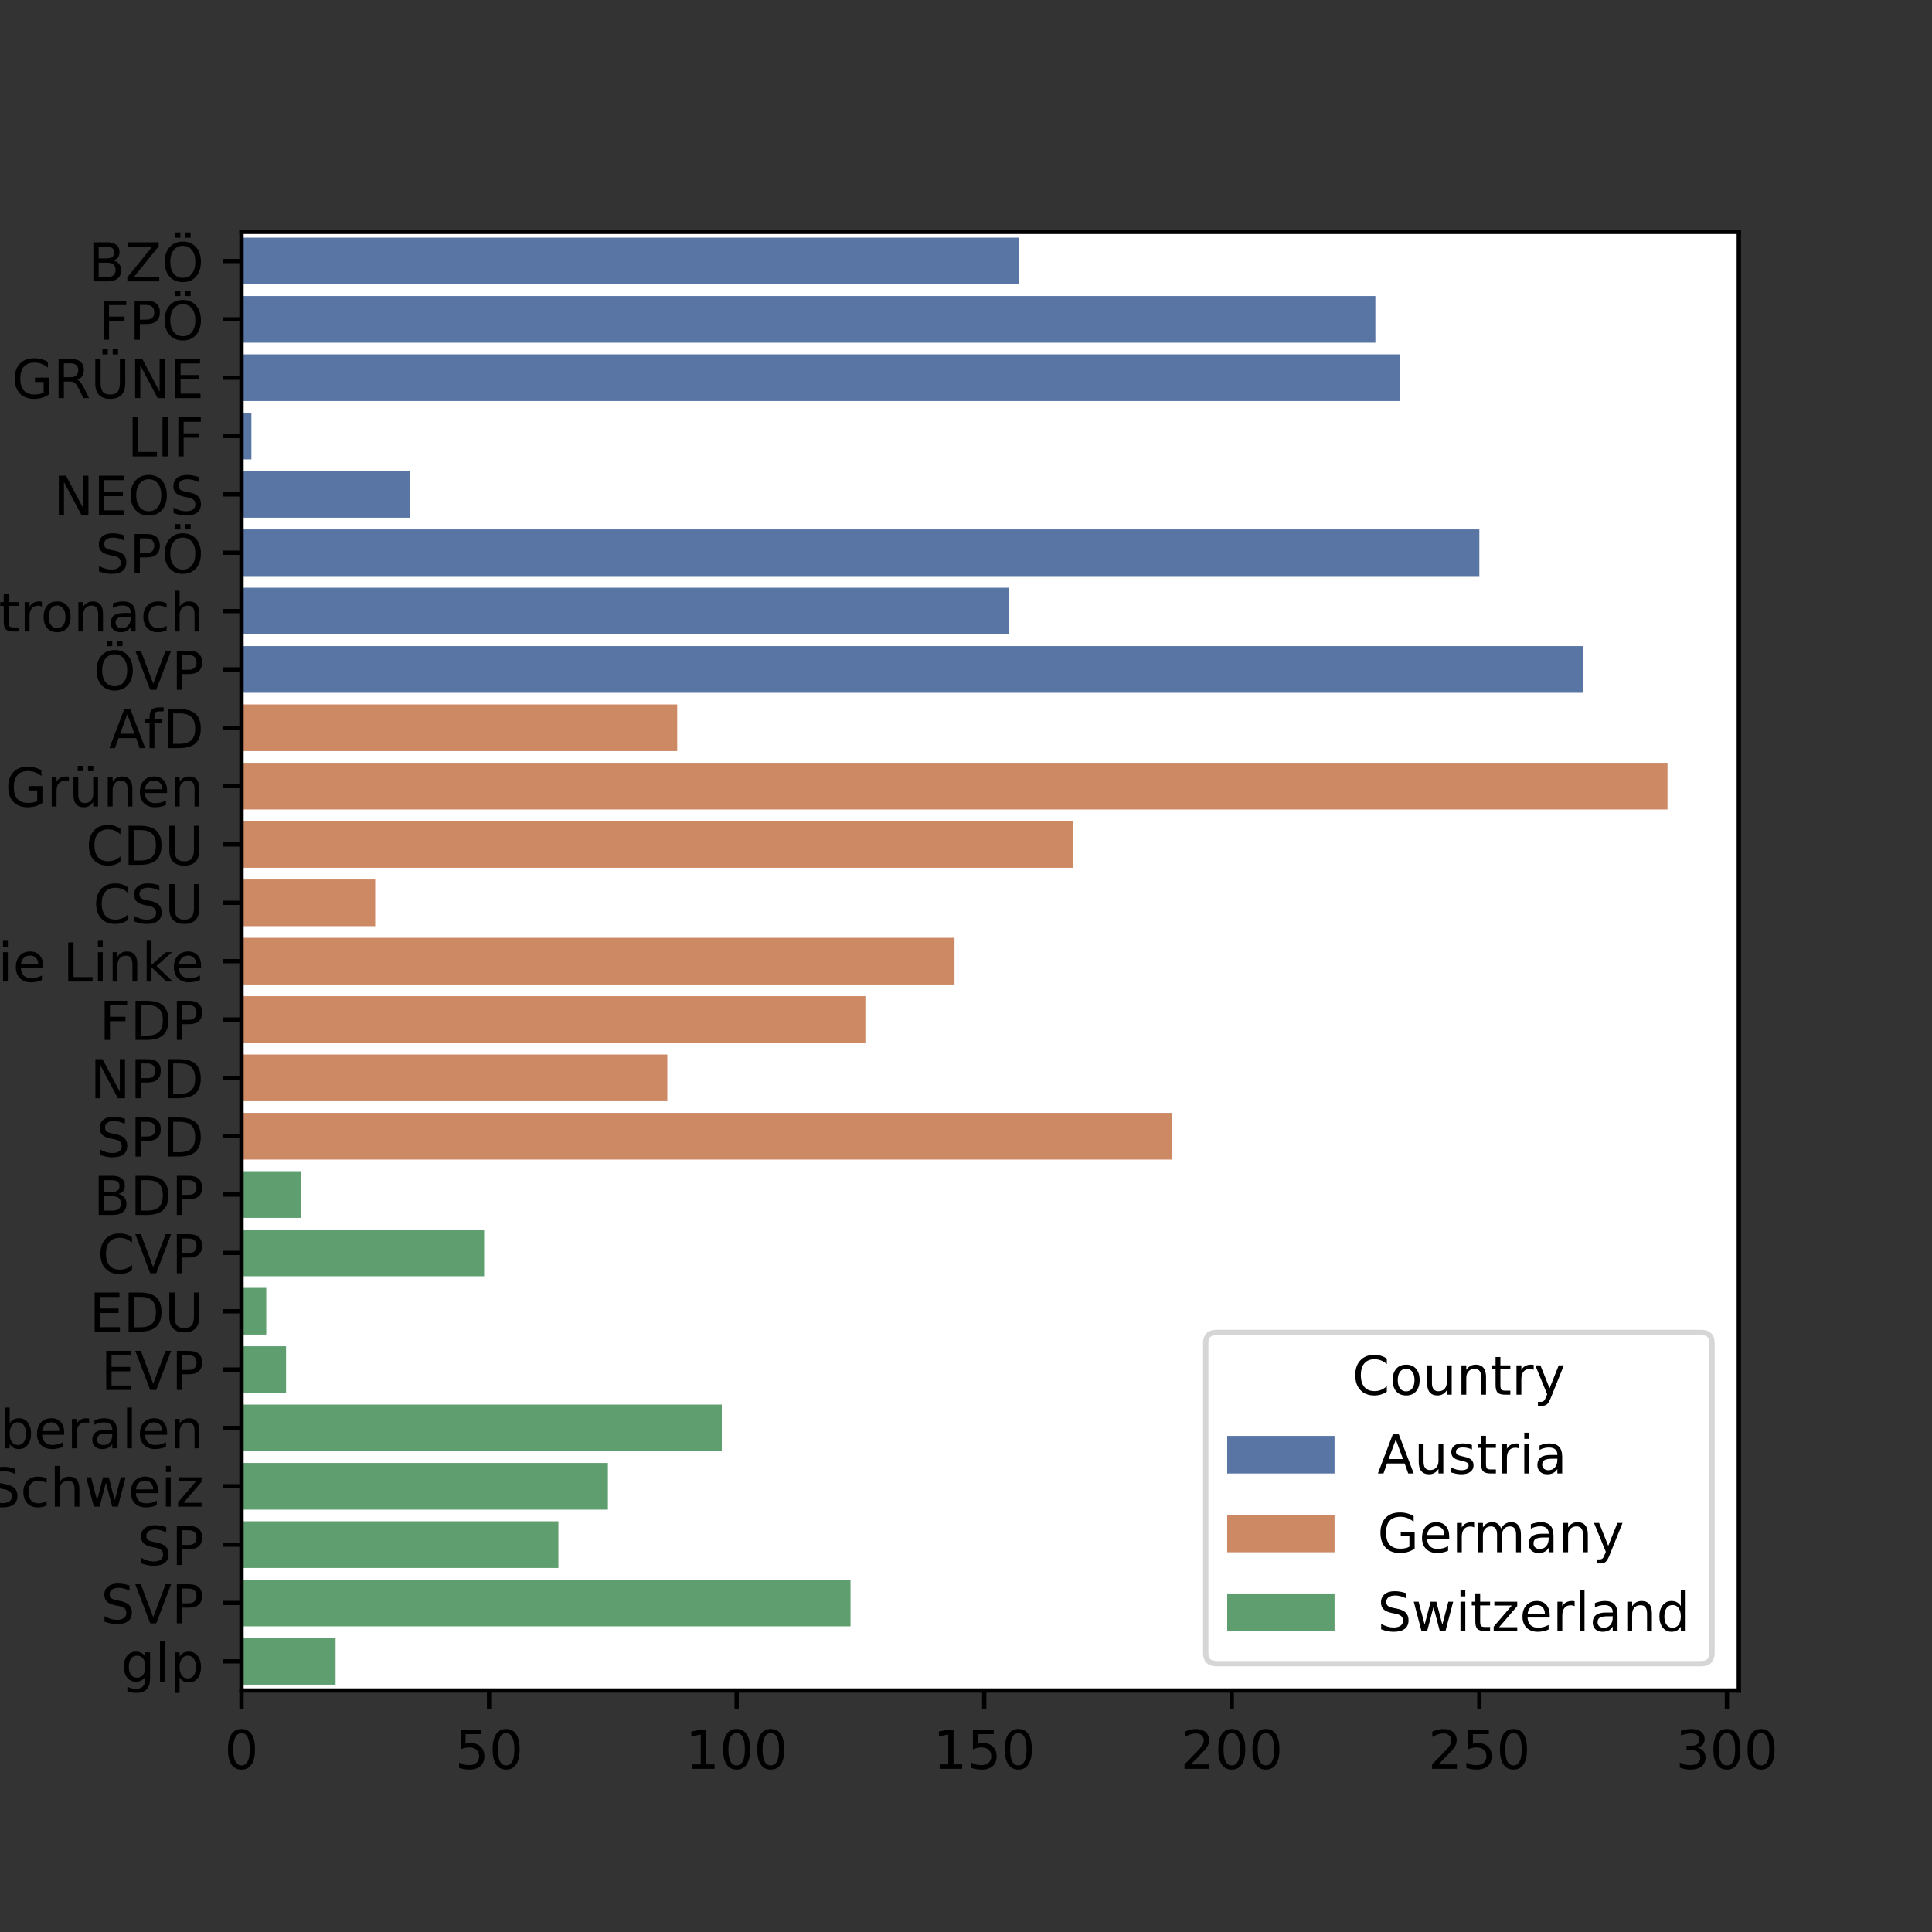 <?xml version="1.0" encoding="utf-8" standalone="no"?>
<!DOCTYPE svg PUBLIC "-//W3C//DTD SVG 1.1//EN"
  "http://www.w3.org/Graphics/SVG/1.1/DTD/svg11.dtd">
<!-- Created with matplotlib (https://matplotlib.org/) -->
<svg height="360pt" version="1.1" viewBox="0 0 360 360" width="360pt" xmlns="http://www.w3.org/2000/svg" xmlns:xlink="http://www.w3.org/1999/xlink">
 <rect x="0" y="0" width="360" height="360" fill="#333333" stroke="none"/>
 <defs>
  <style type="text/css">*{stroke-linecap:butt;stroke-linejoin:round;}</style>
 </defs>
 <g id="figure_1">
  <g id="patch_1">
   <path d="M 0 360 
L 360 360 
L 360 0 
L 0 0 
z
" style="fill:none;"/>
  </g>
  <g id="axes_1">
   <g id="patch_2">
    <path d="M 45 315 
L 324 315 
L 324 43.2 
L 45 43.2 
z
" style="fill:#ffffff;"/>
   </g>
   <g id="patch_3">
    <path clip-path="url(#p33c004c080)" d="M 45 44.287 
L 189.851 44.287 
L 189.851 52.985 
L 45 52.985 
z
" style="fill:#5875a4;"/>
   </g>
   <g id="patch_4">
    <path clip-path="url(#p33c004c080)" d="M 45 55.159 
L 256.28 55.159 
L 256.28 63.857 
L 45 63.857 
z
" style="fill:#5875a4;"/>
   </g>
   <g id="patch_5">
    <path clip-path="url(#p33c004c080)" d="M 45 66.031 
L 260.893 66.031 
L 260.893 74.729 
L 45 74.729 
z
" style="fill:#5875a4;"/>
   </g>
   <g id="patch_6">
    <path clip-path="url(#p33c004c080)" d="M 45 76.903 
L 46.845 76.903 
L 46.845 85.601 
L 45 85.601 
z
" style="fill:#5875a4;"/>
   </g>
   <g id="patch_7">
    <path clip-path="url(#p33c004c080)" d="M 45 87.775 
L 76.369 87.775 
L 76.369 96.473 
L 45 96.473 
z
" style="fill:#5875a4;"/>
   </g>
   <g id="patch_8">
    <path clip-path="url(#p33c004c080)" d="M 45 98.647 
L 275.655 98.647 
L 275.655 107.345 
L 45 107.345 
z
" style="fill:#5875a4;"/>
   </g>
   <g id="patch_9">
    <path clip-path="url(#p33c004c080)" d="M 45 109.519 
L 188.006 109.519 
L 188.006 118.217 
L 45 118.217 
z
" style="fill:#5875a4;"/>
   </g>
   <g id="patch_10">
    <path clip-path="url(#p33c004c080)" d="M 45 120.391 
L 295.03 120.391 
L 295.03 129.089 
L 45 129.089 
z
" style="fill:#5875a4;"/>
   </g>
   <g id="patch_11">
    <path clip-path="url(#p33c004c080)" d="M 0 0 
z
" style="fill:#5875a4;"/>
   </g>
   <g id="patch_12">
    <path clip-path="url(#p33c004c080)" d="M 0 0 
z
" style="fill:#5875a4;"/>
   </g>
   <g id="patch_13">
    <path clip-path="url(#p33c004c080)" d="M 0 0 
z
" style="fill:#5875a4;"/>
   </g>
   <g id="patch_14">
    <path clip-path="url(#p33c004c080)" d="M 0 0 
z
" style="fill:#5875a4;"/>
   </g>
   <g id="patch_15">
    <path clip-path="url(#p33c004c080)" d="M 0 0 
z
" style="fill:#5875a4;"/>
   </g>
   <g id="patch_16">
    <path clip-path="url(#p33c004c080)" d="M 0 0 
z
" style="fill:#5875a4;"/>
   </g>
   <g id="patch_17">
    <path clip-path="url(#p33c004c080)" d="M 0 0 
z
" style="fill:#5875a4;"/>
   </g>
   <g id="patch_18">
    <path clip-path="url(#p33c004c080)" d="M 0 0 
z
" style="fill:#5875a4;"/>
   </g>
   <g id="patch_19">
    <path clip-path="url(#p33c004c080)" d="M 0 0 
z
" style="fill:#5875a4;"/>
   </g>
   <g id="patch_20">
    <path clip-path="url(#p33c004c080)" d="M 0 0 
z
" style="fill:#5875a4;"/>
   </g>
   <g id="patch_21">
    <path clip-path="url(#p33c004c080)" d="M 0 0 
z
" style="fill:#5875a4;"/>
   </g>
   <g id="patch_22">
    <path clip-path="url(#p33c004c080)" d="M 0 0 
z
" style="fill:#5875a4;"/>
   </g>
   <g id="patch_23">
    <path clip-path="url(#p33c004c080)" d="M 0 0 
z
" style="fill:#5875a4;"/>
   </g>
   <g id="patch_24">
    <path clip-path="url(#p33c004c080)" d="M 0 0 
z
" style="fill:#5875a4;"/>
   </g>
   <g id="patch_25">
    <path clip-path="url(#p33c004c080)" d="M 0 0 
z
" style="fill:#5875a4;"/>
   </g>
   <g id="patch_26">
    <path clip-path="url(#p33c004c080)" d="M 0 0 
z
" style="fill:#5875a4;"/>
   </g>
   <g id="patch_27">
    <path clip-path="url(#p33c004c080)" d="M 0 0 
z
" style="fill:#5875a4;"/>
   </g>
   <g id="patch_28">
    <path clip-path="url(#p33c004c080)" d="M 0 0 
z
" style="fill:#cc8963;"/>
   </g>
   <g id="patch_29">
    <path clip-path="url(#p33c004c080)" d="M 0 0 
z
" style="fill:#cc8963;"/>
   </g>
   <g id="patch_30">
    <path clip-path="url(#p33c004c080)" d="M 0 0 
z
" style="fill:#cc8963;"/>
   </g>
   <g id="patch_31">
    <path clip-path="url(#p33c004c080)" d="M 0 0 
z
" style="fill:#cc8963;"/>
   </g>
   <g id="patch_32">
    <path clip-path="url(#p33c004c080)" d="M 0 0 
z
" style="fill:#cc8963;"/>
   </g>
   <g id="patch_33">
    <path clip-path="url(#p33c004c080)" d="M 0 0 
z
" style="fill:#cc8963;"/>
   </g>
   <g id="patch_34">
    <path clip-path="url(#p33c004c080)" d="M 0 0 
z
" style="fill:#cc8963;"/>
   </g>
   <g id="patch_35">
    <path clip-path="url(#p33c004c080)" d="M 0 0 
z
" style="fill:#cc8963;"/>
   </g>
   <g id="patch_36">
    <path clip-path="url(#p33c004c080)" d="M 45 131.263 
L 126.19 131.263 
L 126.19 139.961 
L 45 139.961 
z
" style="fill:#cc8963;"/>
   </g>
   <g id="patch_37">
    <path clip-path="url(#p33c004c080)" d="M 45 142.135 
L 310.714 142.135 
L 310.714 150.833 
L 45 150.833 
z
" style="fill:#cc8963;"/>
   </g>
   <g id="patch_38">
    <path clip-path="url(#p33c004c080)" d="M 45 153.007 
L 200 153.007 
L 200 161.705 
L 45 161.705 
z
" style="fill:#cc8963;"/>
   </g>
   <g id="patch_39">
    <path clip-path="url(#p33c004c080)" d="M 45 163.879 
L 69.911 163.879 
L 69.911 172.577 
L 45 172.577 
z
" style="fill:#cc8963;"/>
   </g>
   <g id="patch_40">
    <path clip-path="url(#p33c004c080)" d="M 45 174.751 
L 177.857 174.751 
L 177.857 183.449 
L 45 183.449 
z
" style="fill:#cc8963;"/>
   </g>
   <g id="patch_41">
    <path clip-path="url(#p33c004c080)" d="M 45 185.623 
L 161.25 185.623 
L 161.25 194.321 
L 45 194.321 
z
" style="fill:#cc8963;"/>
   </g>
   <g id="patch_42">
    <path clip-path="url(#p33c004c080)" d="M 45 196.495 
L 124.345 196.495 
L 124.345 205.193 
L 45 205.193 
z
" style="fill:#cc8963;"/>
   </g>
   <g id="patch_43">
    <path clip-path="url(#p33c004c080)" d="M 45 207.367 
L 218.452 207.367 
L 218.452 216.065 
L 45 216.065 
z
" style="fill:#cc8963;"/>
   </g>
   <g id="patch_44">
    <path clip-path="url(#p33c004c080)" d="M 0 0 
z
" style="fill:#cc8963;"/>
   </g>
   <g id="patch_45">
    <path clip-path="url(#p33c004c080)" d="M 0 0 
z
" style="fill:#cc8963;"/>
   </g>
   <g id="patch_46">
    <path clip-path="url(#p33c004c080)" d="M 0 0 
z
" style="fill:#cc8963;"/>
   </g>
   <g id="patch_47">
    <path clip-path="url(#p33c004c080)" d="M 0 0 
z
" style="fill:#cc8963;"/>
   </g>
   <g id="patch_48">
    <path clip-path="url(#p33c004c080)" d="M 0 0 
z
" style="fill:#cc8963;"/>
   </g>
   <g id="patch_49">
    <path clip-path="url(#p33c004c080)" d="M 0 0 
z
" style="fill:#cc8963;"/>
   </g>
   <g id="patch_50">
    <path clip-path="url(#p33c004c080)" d="M 0 0 
z
" style="fill:#cc8963;"/>
   </g>
   <g id="patch_51">
    <path clip-path="url(#p33c004c080)" d="M 0 0 
z
" style="fill:#cc8963;"/>
   </g>
   <g id="patch_52">
    <path clip-path="url(#p33c004c080)" d="M 0 0 
z
" style="fill:#cc8963;"/>
   </g>
   <g id="patch_53">
    <path clip-path="url(#p33c004c080)" d="M 0 0 
z
" style="fill:#5f9e6e;"/>
   </g>
   <g id="patch_54">
    <path clip-path="url(#p33c004c080)" d="M 0 0 
z
" style="fill:#5f9e6e;"/>
   </g>
   <g id="patch_55">
    <path clip-path="url(#p33c004c080)" d="M 0 0 
z
" style="fill:#5f9e6e;"/>
   </g>
   <g id="patch_56">
    <path clip-path="url(#p33c004c080)" d="M 0 0 
z
" style="fill:#5f9e6e;"/>
   </g>
   <g id="patch_57">
    <path clip-path="url(#p33c004c080)" d="M 0 0 
z
" style="fill:#5f9e6e;"/>
   </g>
   <g id="patch_58">
    <path clip-path="url(#p33c004c080)" d="M 0 0 
z
" style="fill:#5f9e6e;"/>
   </g>
   <g id="patch_59">
    <path clip-path="url(#p33c004c080)" d="M 0 0 
z
" style="fill:#5f9e6e;"/>
   </g>
   <g id="patch_60">
    <path clip-path="url(#p33c004c080)" d="M 0 0 
z
" style="fill:#5f9e6e;"/>
   </g>
   <g id="patch_61">
    <path clip-path="url(#p33c004c080)" d="M 0 0 
z
" style="fill:#5f9e6e;"/>
   </g>
   <g id="patch_62">
    <path clip-path="url(#p33c004c080)" d="M 0 0 
z
" style="fill:#5f9e6e;"/>
   </g>
   <g id="patch_63">
    <path clip-path="url(#p33c004c080)" d="M 0 0 
z
" style="fill:#5f9e6e;"/>
   </g>
   <g id="patch_64">
    <path clip-path="url(#p33c004c080)" d="M 0 0 
z
" style="fill:#5f9e6e;"/>
   </g>
   <g id="patch_65">
    <path clip-path="url(#p33c004c080)" d="M 0 0 
z
" style="fill:#5f9e6e;"/>
   </g>
   <g id="patch_66">
    <path clip-path="url(#p33c004c080)" d="M 0 0 
z
" style="fill:#5f9e6e;"/>
   </g>
   <g id="patch_67">
    <path clip-path="url(#p33c004c080)" d="M 0 0 
z
" style="fill:#5f9e6e;"/>
   </g>
   <g id="patch_68">
    <path clip-path="url(#p33c004c080)" d="M 0 0 
z
" style="fill:#5f9e6e;"/>
   </g>
   <g id="patch_69">
    <path clip-path="url(#p33c004c080)" d="M 45 218.239 
L 56.071 218.239 
L 56.071 226.937 
L 45 226.937 
z
" style="fill:#5f9e6e;"/>
   </g>
   <g id="patch_70">
    <path clip-path="url(#p33c004c080)" d="M 45 229.111 
L 90.208 229.111 
L 90.208 237.809 
L 45 237.809 
z
" style="fill:#5f9e6e;"/>
   </g>
   <g id="patch_71">
    <path clip-path="url(#p33c004c080)" d="M 45 239.983 
L 49.613 239.983 
L 49.613 248.681 
L 45 248.681 
z
" style="fill:#5f9e6e;"/>
   </g>
   <g id="patch_72">
    <path clip-path="url(#p33c004c080)" d="M 45 250.855 
L 53.304 250.855 
L 53.304 259.553 
L 45 259.553 
z
" style="fill:#5f9e6e;"/>
   </g>
   <g id="patch_73">
    <path clip-path="url(#p33c004c080)" d="M 45 261.727 
L 134.494 261.727 
L 134.494 270.425 
L 45 270.425 
z
" style="fill:#5f9e6e;"/>
   </g>
   <g id="patch_74">
    <path clip-path="url(#p33c004c080)" d="M 45 272.599 
L 113.274 272.599 
L 113.274 281.297 
L 45 281.297 
z
" style="fill:#5f9e6e;"/>
   </g>
   <g id="patch_75">
    <path clip-path="url(#p33c004c080)" d="M 45 283.471 
L 104.048 283.471 
L 104.048 292.169 
L 45 292.169 
z
" style="fill:#5f9e6e;"/>
   </g>
   <g id="patch_76">
    <path clip-path="url(#p33c004c080)" d="M 45 294.343 
L 158.482 294.343 
L 158.482 303.041 
L 45 303.041 
z
" style="fill:#5f9e6e;"/>
   </g>
   <g id="patch_77">
    <path clip-path="url(#p33c004c080)" d="M 45 305.215 
L 62.53 305.215 
L 62.53 313.913 
L 45 313.913 
z
" style="fill:#5f9e6e;"/>
   </g>
   <g id="matplotlib.axis_1">
    <g id="xtick_1">
     <g id="line2d_1">
      <defs>
       <path d="M 0 0 
L 0 3.5 
" id="m46850909d0" style="stroke:#000000;stroke-width:0.8;"/>
      </defs>
      <g>
       <use style="stroke:#000000;stroke-width:0.8;" x="45" xlink:href="#m46850909d0" y="315"/>
      </g>
     </g>
     <g id="text_1">
      <!-- 0 -->
      <g transform="translate(41.819 329.598)scale(0.1 -0.1)">
       <defs>
        <path d="M 31.781 66.406 
Q 24.172 66.406 20.328 58.906 
Q 16.5 51.422 16.5 36.375 
Q 16.5 21.391 20.328 13.891 
Q 24.172 6.391 31.781 6.391 
Q 39.453 6.391 43.281 13.891 
Q 47.125 21.391 47.125 36.375 
Q 47.125 51.422 43.281 58.906 
Q 39.453 66.406 31.781 66.406 
z
M 31.781 74.219 
Q 44.047 74.219 50.516 64.516 
Q 56.984 54.828 56.984 36.375 
Q 56.984 17.969 50.516 8.266 
Q 44.047 -1.422 31.781 -1.422 
Q 19.531 -1.422 13.062 8.266 
Q 6.594 17.969 6.594 36.375 
Q 6.594 54.828 13.062 64.516 
Q 19.531 74.219 31.781 74.219 
z
" id="DejaVuSans-48"/>
       </defs>
       <use xlink:href="#DejaVuSans-48"/>
      </g>
     </g>
    </g>
    <g id="xtick_2">
     <g id="line2d_2">
      <g>
       <use style="stroke:#000000;stroke-width:0.8;" x="91.131" xlink:href="#m46850909d0" y="315"/>
      </g>
     </g>
     <g id="text_2">
      <!-- 50 -->
      <g transform="translate(84.768 329.598)scale(0.1 -0.1)">
       <defs>
        <path d="M 10.797 72.906 
L 49.516 72.906 
L 49.516 64.594 
L 19.828 64.594 
L 19.828 46.734 
Q 21.969 47.469 24.109 47.828 
Q 26.266 48.188 28.422 48.188 
Q 40.625 48.188 47.75 41.5 
Q 54.891 34.812 54.891 23.391 
Q 54.891 11.625 47.562 5.094 
Q 40.234 -1.422 26.906 -1.422 
Q 22.312 -1.422 17.547 -0.641 
Q 12.797 0.141 7.719 1.703 
L 7.719 11.625 
Q 12.109 9.234 16.797 8.062 
Q 21.484 6.891 26.703 6.891 
Q 35.156 6.891 40.078 11.328 
Q 45.016 15.766 45.016 23.391 
Q 45.016 31 40.078 35.438 
Q 35.156 39.891 26.703 39.891 
Q 22.75 39.891 18.812 39.016 
Q 14.891 38.141 10.797 36.281 
z
" id="DejaVuSans-53"/>
       </defs>
       <use xlink:href="#DejaVuSans-53"/>
       <use x="63.623" xlink:href="#DejaVuSans-48"/>
      </g>
     </g>
    </g>
    <g id="xtick_3">
     <g id="line2d_3">
      <g>
       <use style="stroke:#000000;stroke-width:0.8;" x="137.262" xlink:href="#m46850909d0" y="315"/>
      </g>
     </g>
     <g id="text_3">
      <!-- 100 -->
      <g transform="translate(127.718 329.598)scale(0.1 -0.1)">
       <defs>
        <path d="M 12.406 8.297 
L 28.516 8.297 
L 28.516 63.922 
L 10.984 60.406 
L 10.984 69.391 
L 28.422 72.906 
L 38.281 72.906 
L 38.281 8.297 
L 54.391 8.297 
L 54.391 0 
L 12.406 0 
z
" id="DejaVuSans-49"/>
       </defs>
       <use xlink:href="#DejaVuSans-49"/>
       <use x="63.623" xlink:href="#DejaVuSans-48"/>
       <use x="127.246" xlink:href="#DejaVuSans-48"/>
      </g>
     </g>
    </g>
    <g id="xtick_4">
     <g id="line2d_4">
      <g>
       <use style="stroke:#000000;stroke-width:0.8;" x="183.393" xlink:href="#m46850909d0" y="315"/>
      </g>
     </g>
     <g id="text_4">
      <!-- 150 -->
      <g transform="translate(173.849 329.598)scale(0.1 -0.1)">
       <use xlink:href="#DejaVuSans-49"/>
       <use x="63.623" xlink:href="#DejaVuSans-53"/>
       <use x="127.246" xlink:href="#DejaVuSans-48"/>
      </g>
     </g>
    </g>
    <g id="xtick_5">
     <g id="line2d_5">
      <g>
       <use style="stroke:#000000;stroke-width:0.8;" x="229.524" xlink:href="#m46850909d0" y="315"/>
      </g>
     </g>
     <g id="text_5">
      <!-- 200 -->
      <g transform="translate(219.98 329.598)scale(0.1 -0.1)">
       <defs>
        <path d="M 19.188 8.297 
L 53.609 8.297 
L 53.609 0 
L 7.328 0 
L 7.328 8.297 
Q 12.938 14.109 22.625 23.891 
Q 32.328 33.688 34.812 36.531 
Q 39.547 41.844 41.422 45.531 
Q 43.312 49.219 43.312 52.781 
Q 43.312 58.594 39.234 62.25 
Q 35.156 65.922 28.609 65.922 
Q 23.969 65.922 18.812 64.312 
Q 13.672 62.703 7.812 59.422 
L 7.812 69.391 
Q 13.766 71.781 18.938 73 
Q 24.125 74.219 28.422 74.219 
Q 39.75 74.219 46.484 68.547 
Q 53.219 62.891 53.219 53.422 
Q 53.219 48.922 51.531 44.891 
Q 49.859 40.875 45.406 35.406 
Q 44.188 33.984 37.641 27.219 
Q 31.109 20.453 19.188 8.297 
z
" id="DejaVuSans-50"/>
       </defs>
       <use xlink:href="#DejaVuSans-50"/>
       <use x="63.623" xlink:href="#DejaVuSans-48"/>
       <use x="127.246" xlink:href="#DejaVuSans-48"/>
      </g>
     </g>
    </g>
    <g id="xtick_6">
     <g id="line2d_6">
      <g>
       <use style="stroke:#000000;stroke-width:0.8;" x="275.655" xlink:href="#m46850909d0" y="315"/>
      </g>
     </g>
     <g id="text_6">
      <!-- 250 -->
      <g transform="translate(266.111 329.598)scale(0.1 -0.1)">
       <use xlink:href="#DejaVuSans-50"/>
       <use x="63.623" xlink:href="#DejaVuSans-53"/>
       <use x="127.246" xlink:href="#DejaVuSans-48"/>
      </g>
     </g>
    </g>
    <g id="xtick_7">
     <g id="line2d_7">
      <g>
       <use style="stroke:#000000;stroke-width:0.8;" x="321.786" xlink:href="#m46850909d0" y="315"/>
      </g>
     </g>
     <g id="text_7">
      <!-- 300 -->
      <g transform="translate(312.242 329.598)scale(0.1 -0.1)">
       <defs>
        <path d="M 40.578 39.312 
Q 47.656 37.797 51.625 33 
Q 55.609 28.219 55.609 21.188 
Q 55.609 10.406 48.188 4.484 
Q 40.766 -1.422 27.094 -1.422 
Q 22.516 -1.422 17.656 -0.516 
Q 12.797 0.391 7.625 2.203 
L 7.625 11.719 
Q 11.719 9.328 16.594 8.109 
Q 21.484 6.891 26.812 6.891 
Q 36.078 6.891 40.938 10.547 
Q 45.797 14.203 45.797 21.188 
Q 45.797 27.641 41.281 31.266 
Q 36.766 34.906 28.719 34.906 
L 20.219 34.906 
L 20.219 43.016 
L 29.109 43.016 
Q 36.375 43.016 40.234 45.922 
Q 44.094 48.828 44.094 54.297 
Q 44.094 59.906 40.109 62.906 
Q 36.141 65.922 28.719 65.922 
Q 24.656 65.922 20.016 65.031 
Q 15.375 64.156 9.812 62.312 
L 9.812 71.094 
Q 15.438 72.656 20.344 73.438 
Q 25.25 74.219 29.594 74.219 
Q 40.828 74.219 47.359 69.109 
Q 53.906 64.016 53.906 55.328 
Q 53.906 49.266 50.438 45.094 
Q 46.969 40.922 40.578 39.312 
z
" id="DejaVuSans-51"/>
       </defs>
       <use xlink:href="#DejaVuSans-51"/>
       <use x="63.623" xlink:href="#DejaVuSans-48"/>
       <use x="127.246" xlink:href="#DejaVuSans-48"/>
      </g>
     </g>
    </g>
   </g>
   <g id="matplotlib.axis_2">
    <g id="ytick_1">
     <g id="line2d_8">
      <defs>
       <path d="M 0 0 
L -3.5 0 
" id="m4887b4e3b1" style="stroke:#000000;stroke-width:0.8;"/>
      </defs>
      <g>
       <use style="stroke:#000000;stroke-width:0.8;" x="45" xlink:href="#m4887b4e3b1" y="48.636"/>
      </g>
     </g>
     <g id="text_8">
      <!-- BZÖ -->
      <g transform="translate(16.417 52.435)scale(0.1 -0.1)">
       <defs>
        <path d="M 19.672 34.812 
L 19.672 8.109 
L 35.5 8.109 
Q 43.453 8.109 47.281 11.406 
Q 51.125 14.703 51.125 21.484 
Q 51.125 28.328 47.281 31.562 
Q 43.453 34.812 35.5 34.812 
z
M 19.672 64.797 
L 19.672 42.828 
L 34.281 42.828 
Q 41.5 42.828 45.031 45.531 
Q 48.578 48.25 48.578 53.812 
Q 48.578 59.328 45.031 62.062 
Q 41.5 64.797 34.281 64.797 
z
M 9.812 72.906 
L 35.016 72.906 
Q 46.297 72.906 52.391 68.219 
Q 58.5 63.531 58.5 54.891 
Q 58.5 48.188 55.375 44.234 
Q 52.25 40.281 46.188 39.312 
Q 53.469 37.75 57.5 32.781 
Q 61.531 27.828 61.531 20.406 
Q 61.531 10.641 54.891 5.312 
Q 48.25 0 35.984 0 
L 9.812 0 
z
" id="DejaVuSans-66"/>
        <path d="M 5.609 72.906 
L 62.891 72.906 
L 62.891 65.375 
L 16.797 8.297 
L 64.016 8.297 
L 64.016 0 
L 4.5 0 
L 4.5 7.516 
L 50.594 64.594 
L 5.609 64.594 
z
" id="DejaVuSans-90"/>
        <path d="M 39.406 66.219 
Q 28.656 66.219 22.328 58.203 
Q 16.016 50.203 16.016 36.375 
Q 16.016 22.609 22.328 14.594 
Q 28.656 6.594 39.406 6.594 
Q 50.141 6.594 56.422 14.594 
Q 62.703 22.609 62.703 36.375 
Q 62.703 50.203 56.422 58.203 
Q 50.141 66.219 39.406 66.219 
z
M 39.406 74.219 
Q 54.734 74.219 63.906 63.938 
Q 73.094 53.656 73.094 36.375 
Q 73.094 19.141 63.906 8.859 
Q 54.734 -1.422 39.406 -1.422 
Q 24.031 -1.422 14.812 8.828 
Q 5.609 19.094 5.609 36.375 
Q 5.609 53.656 14.812 63.938 
Q 24.031 74.219 39.406 74.219 
z
M 44 91.312 
L 53.906 91.312 
L 53.906 81.406 
L 44 81.406 
z
M 24.906 91.312 
L 34.812 91.312 
L 34.812 81.406 
L 24.906 81.406 
z
" id="DejaVuSans-214"/>
       </defs>
       <use xlink:href="#DejaVuSans-66"/>
       <use x="68.604" xlink:href="#DejaVuSans-90"/>
       <use x="137.109" xlink:href="#DejaVuSans-214"/>
      </g>
     </g>
    </g>
    <g id="ytick_2">
     <g id="line2d_9">
      <g>
       <use style="stroke:#000000;stroke-width:0.8;" x="45" xlink:href="#m4887b4e3b1" y="59.508"/>
      </g>
     </g>
     <g id="text_9">
      <!-- FPÖ -->
      <g transform="translate(18.347 63.307)scale(0.1 -0.1)">
       <defs>
        <path d="M 9.812 72.906 
L 51.703 72.906 
L 51.703 64.594 
L 19.672 64.594 
L 19.672 43.109 
L 48.578 43.109 
L 48.578 34.812 
L 19.672 34.812 
L 19.672 0 
L 9.812 0 
z
" id="DejaVuSans-70"/>
        <path d="M 19.672 64.797 
L 19.672 37.406 
L 32.078 37.406 
Q 38.969 37.406 42.719 40.969 
Q 46.484 44.531 46.484 51.125 
Q 46.484 57.672 42.719 61.234 
Q 38.969 64.797 32.078 64.797 
z
M 9.812 72.906 
L 32.078 72.906 
Q 44.344 72.906 50.609 67.359 
Q 56.891 61.812 56.891 51.125 
Q 56.891 40.328 50.609 34.812 
Q 44.344 29.297 32.078 29.297 
L 19.672 29.297 
L 19.672 0 
L 9.812 0 
z
" id="DejaVuSans-80"/>
       </defs>
       <use xlink:href="#DejaVuSans-70"/>
       <use x="57.52" xlink:href="#DejaVuSans-80"/>
       <use x="117.822" xlink:href="#DejaVuSans-214"/>
      </g>
     </g>
    </g>
    <g id="ytick_3">
     <g id="line2d_10">
      <g>
       <use style="stroke:#000000;stroke-width:0.8;" x="45" xlink:href="#m4887b4e3b1" y="70.38"/>
      </g>
     </g>
     <g id="text_10">
      <!-- GRÜNE -->
      <g transform="translate(2.184 74.179)scale(0.1 -0.1)">
       <defs>
        <path d="M 59.516 10.406 
L 59.516 29.984 
L 43.406 29.984 
L 43.406 38.094 
L 69.281 38.094 
L 69.281 6.781 
Q 63.578 2.734 56.688 0.656 
Q 49.812 -1.422 42 -1.422 
Q 24.906 -1.422 15.25 8.562 
Q 5.609 18.562 5.609 36.375 
Q 5.609 54.25 15.25 64.234 
Q 24.906 74.219 42 74.219 
Q 49.125 74.219 55.547 72.453 
Q 61.969 70.703 67.391 67.281 
L 67.391 56.781 
Q 61.922 61.422 55.766 63.766 
Q 49.609 66.109 42.828 66.109 
Q 29.438 66.109 22.719 58.641 
Q 16.016 51.172 16.016 36.375 
Q 16.016 21.625 22.719 14.156 
Q 29.438 6.688 42.828 6.688 
Q 48.047 6.688 52.141 7.594 
Q 56.25 8.5 59.516 10.406 
z
" id="DejaVuSans-71"/>
        <path d="M 44.391 34.188 
Q 47.562 33.109 50.562 29.594 
Q 53.562 26.078 56.594 19.922 
L 66.609 0 
L 56 0 
L 46.688 18.703 
Q 43.062 26.031 39.672 28.422 
Q 36.281 30.812 30.422 30.812 
L 19.672 30.812 
L 19.672 0 
L 9.812 0 
L 9.812 72.906 
L 32.078 72.906 
Q 44.578 72.906 50.734 67.672 
Q 56.891 62.453 56.891 51.906 
Q 56.891 45.016 53.688 40.469 
Q 50.484 35.938 44.391 34.188 
z
M 19.672 64.797 
L 19.672 38.922 
L 32.078 38.922 
Q 39.203 38.922 42.844 42.219 
Q 46.484 45.516 46.484 51.906 
Q 46.484 58.297 42.844 61.547 
Q 39.203 64.797 32.078 64.797 
z
" id="DejaVuSans-82"/>
        <path d="M 8.688 72.906 
L 18.609 72.906 
L 18.609 28.609 
Q 18.609 16.891 22.844 11.734 
Q 27.094 6.594 36.625 6.594 
Q 46.094 6.594 50.344 11.734 
Q 54.594 16.891 54.594 28.609 
L 54.594 72.906 
L 64.5 72.906 
L 64.5 27.391 
Q 64.5 13.141 57.438 5.859 
Q 50.391 -1.422 36.625 -1.422 
Q 22.797 -1.422 15.734 5.859 
Q 8.688 13.141 8.688 27.391 
z
M 41.219 91.312 
L 51.125 91.312 
L 51.125 81.406 
L 41.219 81.406 
z
M 22.125 91.312 
L 32.031 91.312 
L 32.031 81.406 
L 22.125 81.406 
z
" id="DejaVuSans-220"/>
        <path d="M 9.812 72.906 
L 23.094 72.906 
L 55.422 11.922 
L 55.422 72.906 
L 64.984 72.906 
L 64.984 0 
L 51.703 0 
L 19.391 60.984 
L 19.391 0 
L 9.812 0 
z
" id="DejaVuSans-78"/>
        <path d="M 9.812 72.906 
L 55.906 72.906 
L 55.906 64.594 
L 19.672 64.594 
L 19.672 43.016 
L 54.391 43.016 
L 54.391 34.719 
L 19.672 34.719 
L 19.672 8.297 
L 56.781 8.297 
L 56.781 0 
L 9.812 0 
z
" id="DejaVuSans-69"/>
       </defs>
       <use xlink:href="#DejaVuSans-71"/>
       <use x="77.49" xlink:href="#DejaVuSans-82"/>
       <use x="146.973" xlink:href="#DejaVuSans-220"/>
       <use x="220.166" xlink:href="#DejaVuSans-78"/>
       <use x="294.971" xlink:href="#DejaVuSans-69"/>
      </g>
     </g>
    </g>
    <g id="ytick_4">
     <g id="line2d_11">
      <g>
       <use style="stroke:#000000;stroke-width:0.8;" x="45" xlink:href="#m4887b4e3b1" y="81.252"/>
      </g>
     </g>
     <g id="text_11">
      <!-- LIF -->
      <g transform="translate(23.727 85.051)scale(0.1 -0.1)">
       <defs>
        <path d="M 9.812 72.906 
L 19.672 72.906 
L 19.672 8.297 
L 55.172 8.297 
L 55.172 0 
L 9.812 0 
z
" id="DejaVuSans-76"/>
        <path d="M 9.812 72.906 
L 19.672 72.906 
L 19.672 0 
L 9.812 0 
z
" id="DejaVuSans-73"/>
       </defs>
       <use xlink:href="#DejaVuSans-76"/>
       <use x="55.713" xlink:href="#DejaVuSans-73"/>
       <use x="85.205" xlink:href="#DejaVuSans-70"/>
      </g>
     </g>
    </g>
    <g id="ytick_5">
     <g id="line2d_12">
      <g>
       <use style="stroke:#000000;stroke-width:0.8;" x="45" xlink:href="#m4887b4e3b1" y="92.124"/>
      </g>
     </g>
     <g id="text_12">
      <!-- NEOS -->
      <g transform="translate(9.98 95.923)scale(0.1 -0.1)">
       <defs>
        <path d="M 39.406 66.219 
Q 28.656 66.219 22.328 58.203 
Q 16.016 50.203 16.016 36.375 
Q 16.016 22.609 22.328 14.594 
Q 28.656 6.594 39.406 6.594 
Q 50.141 6.594 56.422 14.594 
Q 62.703 22.609 62.703 36.375 
Q 62.703 50.203 56.422 58.203 
Q 50.141 66.219 39.406 66.219 
z
M 39.406 74.219 
Q 54.734 74.219 63.906 63.938 
Q 73.094 53.656 73.094 36.375 
Q 73.094 19.141 63.906 8.859 
Q 54.734 -1.422 39.406 -1.422 
Q 24.031 -1.422 14.812 8.828 
Q 5.609 19.094 5.609 36.375 
Q 5.609 53.656 14.812 63.938 
Q 24.031 74.219 39.406 74.219 
z
" id="DejaVuSans-79"/>
        <path d="M 53.516 70.516 
L 53.516 60.891 
Q 47.906 63.578 42.922 64.891 
Q 37.938 66.219 33.297 66.219 
Q 25.25 66.219 20.875 63.094 
Q 16.5 59.969 16.5 54.203 
Q 16.5 49.359 19.406 46.891 
Q 22.312 44.438 30.422 42.922 
L 36.375 41.703 
Q 47.406 39.594 52.656 34.297 
Q 57.906 29 57.906 20.125 
Q 57.906 9.516 50.797 4.047 
Q 43.703 -1.422 29.984 -1.422 
Q 24.812 -1.422 18.969 -0.25 
Q 13.141 0.922 6.891 3.219 
L 6.891 13.375 
Q 12.891 10.016 18.656 8.297 
Q 24.422 6.594 29.984 6.594 
Q 38.422 6.594 43.016 9.906 
Q 47.609 13.234 47.609 19.391 
Q 47.609 24.75 44.312 27.781 
Q 41.016 30.812 33.5 32.328 
L 27.484 33.5 
Q 16.453 35.688 11.516 40.375 
Q 6.594 45.062 6.594 53.422 
Q 6.594 63.094 13.406 68.656 
Q 20.219 74.219 32.172 74.219 
Q 37.312 74.219 42.625 73.281 
Q 47.953 72.359 53.516 70.516 
z
" id="DejaVuSans-83"/>
       </defs>
       <use xlink:href="#DejaVuSans-78"/>
       <use x="74.805" xlink:href="#DejaVuSans-69"/>
       <use x="137.988" xlink:href="#DejaVuSans-79"/>
       <use x="216.699" xlink:href="#DejaVuSans-83"/>
      </g>
     </g>
    </g>
    <g id="ytick_6">
     <g id="line2d_13">
      <g>
       <use style="stroke:#000000;stroke-width:0.8;" x="45" xlink:href="#m4887b4e3b1" y="102.996"/>
      </g>
     </g>
     <g id="text_13">
      <!-- SPÖ -->
      <g transform="translate(17.75 106.795)scale(0.1 -0.1)">
       <use xlink:href="#DejaVuSans-83"/>
       <use x="63.477" xlink:href="#DejaVuSans-80"/>
       <use x="123.779" xlink:href="#DejaVuSans-214"/>
      </g>
     </g>
    </g>
    <g id="ytick_7">
     <g id="line2d_14">
      <g>
       <use style="stroke:#000000;stroke-width:0.8;" x="45" xlink:href="#m4887b4e3b1" y="113.868"/>
      </g>
     </g>
     <g id="text_14">
      <!-- Team Stronach -->
      <g transform="translate(-36.183 117.667)scale(0.1 -0.1)">
       <defs>
        <path d="M -0.297 72.906 
L 61.375 72.906 
L 61.375 64.594 
L 35.5 64.594 
L 35.5 0 
L 25.594 0 
L 25.594 64.594 
L -0.297 64.594 
z
" id="DejaVuSans-84"/>
        <path d="M 56.203 29.594 
L 56.203 25.203 
L 14.891 25.203 
Q 15.484 15.922 20.484 11.062 
Q 25.484 6.203 34.422 6.203 
Q 39.594 6.203 44.453 7.469 
Q 49.312 8.734 54.109 11.281 
L 54.109 2.781 
Q 49.266 0.734 44.188 -0.344 
Q 39.109 -1.422 33.891 -1.422 
Q 20.797 -1.422 13.156 6.188 
Q 5.516 13.812 5.516 26.812 
Q 5.516 40.234 12.766 48.109 
Q 20.016 56 32.328 56 
Q 43.359 56 49.781 48.891 
Q 56.203 41.797 56.203 29.594 
z
M 47.219 32.234 
Q 47.125 39.594 43.094 43.984 
Q 39.062 48.391 32.422 48.391 
Q 24.906 48.391 20.391 44.141 
Q 15.875 39.891 15.188 32.172 
z
" id="DejaVuSans-101"/>
        <path d="M 34.281 27.484 
Q 23.391 27.484 19.188 25 
Q 14.984 22.516 14.984 16.5 
Q 14.984 11.719 18.141 8.906 
Q 21.297 6.109 26.703 6.109 
Q 34.188 6.109 38.703 11.406 
Q 43.219 16.703 43.219 25.484 
L 43.219 27.484 
z
M 52.203 31.203 
L 52.203 0 
L 43.219 0 
L 43.219 8.297 
Q 40.141 3.328 35.547 0.953 
Q 30.953 -1.422 24.312 -1.422 
Q 15.922 -1.422 10.953 3.297 
Q 6 8.016 6 15.922 
Q 6 25.141 12.172 29.828 
Q 18.359 34.516 30.609 34.516 
L 43.219 34.516 
L 43.219 35.406 
Q 43.219 41.609 39.141 45 
Q 35.062 48.391 27.688 48.391 
Q 23 48.391 18.547 47.266 
Q 14.109 46.141 10.016 43.891 
L 10.016 52.203 
Q 14.938 54.109 19.578 55.047 
Q 24.219 56 28.609 56 
Q 40.484 56 46.344 49.844 
Q 52.203 43.703 52.203 31.203 
z
" id="DejaVuSans-97"/>
        <path d="M 52 44.188 
Q 55.375 50.25 60.062 53.125 
Q 64.75 56 71.094 56 
Q 79.641 56 84.281 50.016 
Q 88.922 44.047 88.922 33.016 
L 88.922 0 
L 79.891 0 
L 79.891 32.719 
Q 79.891 40.578 77.094 44.375 
Q 74.312 48.188 68.609 48.188 
Q 61.625 48.188 57.562 43.547 
Q 53.516 38.922 53.516 30.906 
L 53.516 0 
L 44.484 0 
L 44.484 32.719 
Q 44.484 40.625 41.703 44.406 
Q 38.922 48.188 33.109 48.188 
Q 26.219 48.188 22.156 43.531 
Q 18.109 38.875 18.109 30.906 
L 18.109 0 
L 9.078 0 
L 9.078 54.688 
L 18.109 54.688 
L 18.109 46.188 
Q 21.188 51.219 25.484 53.609 
Q 29.781 56 35.688 56 
Q 41.656 56 45.828 52.969 
Q 50 49.953 52 44.188 
z
" id="DejaVuSans-109"/>
        <path id="DejaVuSans-32"/>
        <path d="M 18.312 70.219 
L 18.312 54.688 
L 36.812 54.688 
L 36.812 47.703 
L 18.312 47.703 
L 18.312 18.016 
Q 18.312 11.328 20.141 9.422 
Q 21.969 7.516 27.594 7.516 
L 36.812 7.516 
L 36.812 0 
L 27.594 0 
Q 17.188 0 13.234 3.875 
Q 9.281 7.766 9.281 18.016 
L 9.281 47.703 
L 2.688 47.703 
L 2.688 54.688 
L 9.281 54.688 
L 9.281 70.219 
z
" id="DejaVuSans-116"/>
        <path d="M 41.109 46.297 
Q 39.594 47.172 37.812 47.578 
Q 36.031 48 33.891 48 
Q 26.266 48 22.188 43.047 
Q 18.109 38.094 18.109 28.812 
L 18.109 0 
L 9.078 0 
L 9.078 54.688 
L 18.109 54.688 
L 18.109 46.188 
Q 20.953 51.172 25.484 53.578 
Q 30.031 56 36.531 56 
Q 37.453 56 38.578 55.875 
Q 39.703 55.766 41.062 55.516 
z
" id="DejaVuSans-114"/>
        <path d="M 30.609 48.391 
Q 23.391 48.391 19.188 42.75 
Q 14.984 37.109 14.984 27.297 
Q 14.984 17.484 19.156 11.844 
Q 23.344 6.203 30.609 6.203 
Q 37.797 6.203 41.984 11.859 
Q 46.188 17.531 46.188 27.297 
Q 46.188 37.016 41.984 42.703 
Q 37.797 48.391 30.609 48.391 
z
M 30.609 56 
Q 42.328 56 49.016 48.375 
Q 55.719 40.766 55.719 27.297 
Q 55.719 13.875 49.016 6.219 
Q 42.328 -1.422 30.609 -1.422 
Q 18.844 -1.422 12.172 6.219 
Q 5.516 13.875 5.516 27.297 
Q 5.516 40.766 12.172 48.375 
Q 18.844 56 30.609 56 
z
" id="DejaVuSans-111"/>
        <path d="M 54.891 33.016 
L 54.891 0 
L 45.906 0 
L 45.906 32.719 
Q 45.906 40.484 42.875 44.328 
Q 39.844 48.188 33.797 48.188 
Q 26.516 48.188 22.312 43.547 
Q 18.109 38.922 18.109 30.906 
L 18.109 0 
L 9.078 0 
L 9.078 54.688 
L 18.109 54.688 
L 18.109 46.188 
Q 21.344 51.125 25.703 53.562 
Q 30.078 56 35.797 56 
Q 45.219 56 50.047 50.172 
Q 54.891 44.344 54.891 33.016 
z
" id="DejaVuSans-110"/>
        <path d="M 48.781 52.594 
L 48.781 44.188 
Q 44.969 46.297 41.141 47.344 
Q 37.312 48.391 33.406 48.391 
Q 24.656 48.391 19.812 42.844 
Q 14.984 37.312 14.984 27.297 
Q 14.984 17.281 19.812 11.734 
Q 24.656 6.203 33.406 6.203 
Q 37.312 6.203 41.141 7.25 
Q 44.969 8.297 48.781 10.406 
L 48.781 2.094 
Q 45.016 0.344 40.984 -0.531 
Q 36.969 -1.422 32.422 -1.422 
Q 20.062 -1.422 12.781 6.344 
Q 5.516 14.109 5.516 27.297 
Q 5.516 40.672 12.859 48.328 
Q 20.219 56 33.016 56 
Q 37.156 56 41.109 55.141 
Q 45.062 54.297 48.781 52.594 
z
" id="DejaVuSans-99"/>
        <path d="M 54.891 33.016 
L 54.891 0 
L 45.906 0 
L 45.906 32.719 
Q 45.906 40.484 42.875 44.328 
Q 39.844 48.188 33.797 48.188 
Q 26.516 48.188 22.312 43.547 
Q 18.109 38.922 18.109 30.906 
L 18.109 0 
L 9.078 0 
L 9.078 75.984 
L 18.109 75.984 
L 18.109 46.188 
Q 21.344 51.125 25.703 53.562 
Q 30.078 56 35.797 56 
Q 45.219 56 50.047 50.172 
Q 54.891 44.344 54.891 33.016 
z
" id="DejaVuSans-104"/>
       </defs>
       <use xlink:href="#DejaVuSans-84"/>
       <use x="44.084" xlink:href="#DejaVuSans-101"/>
       <use x="105.607" xlink:href="#DejaVuSans-97"/>
       <use x="166.887" xlink:href="#DejaVuSans-109"/>
       <use x="264.299" xlink:href="#DejaVuSans-32"/>
       <use x="296.086" xlink:href="#DejaVuSans-83"/>
       <use x="359.562" xlink:href="#DejaVuSans-116"/>
       <use x="398.771" xlink:href="#DejaVuSans-114"/>
       <use x="437.635" xlink:href="#DejaVuSans-111"/>
       <use x="498.816" xlink:href="#DejaVuSans-110"/>
       <use x="562.195" xlink:href="#DejaVuSans-97"/>
       <use x="623.475" xlink:href="#DejaVuSans-99"/>
       <use x="678.455" xlink:href="#DejaVuSans-104"/>
      </g>
     </g>
    </g>
    <g id="ytick_8">
     <g id="line2d_15">
      <g>
       <use style="stroke:#000000;stroke-width:0.8;" x="45" xlink:href="#m4887b4e3b1" y="124.74"/>
      </g>
     </g>
     <g id="text_15">
      <!-- ÖVP -->
      <g transform="translate(17.433 128.539)scale(0.1 -0.1)">
       <defs>
        <path d="M 28.609 0 
L 0.781 72.906 
L 11.078 72.906 
L 34.188 11.531 
L 57.328 72.906 
L 67.578 72.906 
L 39.797 0 
z
" id="DejaVuSans-86"/>
       </defs>
       <use xlink:href="#DejaVuSans-214"/>
       <use x="76.961" xlink:href="#DejaVuSans-86"/>
       <use x="145.369" xlink:href="#DejaVuSans-80"/>
      </g>
     </g>
    </g>
    <g id="ytick_9">
     <g id="line2d_16">
      <g>
       <use style="stroke:#000000;stroke-width:0.8;" x="45" xlink:href="#m4887b4e3b1" y="135.612"/>
      </g>
     </g>
     <g id="text_16">
      <!-- AfD -->
      <g transform="translate(20.302 139.411)scale(0.1 -0.1)">
       <defs>
        <path d="M 34.188 63.188 
L 20.797 26.906 
L 47.609 26.906 
z
M 28.609 72.906 
L 39.797 72.906 
L 67.578 0 
L 57.328 0 
L 50.688 18.703 
L 17.828 18.703 
L 11.188 0 
L 0.781 0 
z
" id="DejaVuSans-65"/>
        <path d="M 37.109 75.984 
L 37.109 68.5 
L 28.516 68.5 
Q 23.688 68.5 21.797 66.547 
Q 19.922 64.594 19.922 59.516 
L 19.922 54.688 
L 34.719 54.688 
L 34.719 47.703 
L 19.922 47.703 
L 19.922 0 
L 10.891 0 
L 10.891 47.703 
L 2.297 47.703 
L 2.297 54.688 
L 10.891 54.688 
L 10.891 58.5 
Q 10.891 67.625 15.141 71.797 
Q 19.391 75.984 28.609 75.984 
z
" id="DejaVuSans-102"/>
        <path d="M 19.672 64.797 
L 19.672 8.109 
L 31.594 8.109 
Q 46.688 8.109 53.688 14.938 
Q 60.688 21.781 60.688 36.531 
Q 60.688 51.172 53.688 57.984 
Q 46.688 64.797 31.594 64.797 
z
M 9.812 72.906 
L 30.078 72.906 
Q 51.266 72.906 61.172 64.094 
Q 71.094 55.281 71.094 36.531 
Q 71.094 17.672 61.125 8.828 
Q 51.172 0 30.078 0 
L 9.812 0 
z
" id="DejaVuSans-68"/>
       </defs>
       <use xlink:href="#DejaVuSans-65"/>
       <use x="64.783" xlink:href="#DejaVuSans-102"/>
       <use x="99.988" xlink:href="#DejaVuSans-68"/>
      </g>
     </g>
    </g>
    <g id="ytick_10">
     <g id="line2d_17">
      <g>
       <use style="stroke:#000000;stroke-width:0.8;" x="45" xlink:href="#m4887b4e3b1" y="146.484"/>
      </g>
     </g>
     <g id="text_17">
      <!-- Bündnis 90/Die Grünen -->
      <g transform="translate(-78.316 150.283)scale(0.1 -0.1)">
       <defs>
        <path d="M 8.5 21.578 
L 8.5 54.688 
L 17.484 54.688 
L 17.484 21.922 
Q 17.484 14.156 20.5 10.266 
Q 23.531 6.391 29.594 6.391 
Q 36.859 6.391 41.078 11.031 
Q 45.312 15.672 45.312 23.688 
L 45.312 54.688 
L 54.297 54.688 
L 54.297 0 
L 45.312 0 
L 45.312 8.406 
Q 42.047 3.422 37.719 1 
Q 33.406 -1.422 27.688 -1.422 
Q 18.266 -1.422 13.375 4.438 
Q 8.5 10.297 8.5 21.578 
z
M 31.109 56 
z
M 35.594 75.781 
L 45.516 75.781 
L 45.516 65.922 
L 35.594 65.922 
z
M 16.5 75.781 
L 26.422 75.781 
L 26.422 65.922 
L 16.5 65.922 
z
" id="DejaVuSans-252"/>
        <path d="M 45.406 46.391 
L 45.406 75.984 
L 54.391 75.984 
L 54.391 0 
L 45.406 0 
L 45.406 8.203 
Q 42.578 3.328 38.25 0.953 
Q 33.938 -1.422 27.875 -1.422 
Q 17.969 -1.422 11.734 6.484 
Q 5.516 14.406 5.516 27.297 
Q 5.516 40.188 11.734 48.094 
Q 17.969 56 27.875 56 
Q 33.938 56 38.25 53.625 
Q 42.578 51.266 45.406 46.391 
z
M 14.797 27.297 
Q 14.797 17.391 18.875 11.75 
Q 22.953 6.109 30.078 6.109 
Q 37.203 6.109 41.297 11.75 
Q 45.406 17.391 45.406 27.297 
Q 45.406 37.203 41.297 42.844 
Q 37.203 48.484 30.078 48.484 
Q 22.953 48.484 18.875 42.844 
Q 14.797 37.203 14.797 27.297 
z
" id="DejaVuSans-100"/>
        <path d="M 9.422 54.688 
L 18.406 54.688 
L 18.406 0 
L 9.422 0 
z
M 9.422 75.984 
L 18.406 75.984 
L 18.406 64.594 
L 9.422 64.594 
z
" id="DejaVuSans-105"/>
        <path d="M 44.281 53.078 
L 44.281 44.578 
Q 40.484 46.531 36.375 47.5 
Q 32.281 48.484 27.875 48.484 
Q 21.188 48.484 17.844 46.438 
Q 14.5 44.391 14.5 40.281 
Q 14.5 37.156 16.891 35.375 
Q 19.281 33.594 26.516 31.984 
L 29.594 31.297 
Q 39.156 29.25 43.188 25.516 
Q 47.219 21.781 47.219 15.094 
Q 47.219 7.469 41.188 3.016 
Q 35.156 -1.422 24.609 -1.422 
Q 20.219 -1.422 15.453 -0.562 
Q 10.688 0.297 5.422 2 
L 5.422 11.281 
Q 10.406 8.688 15.234 7.391 
Q 20.062 6.109 24.812 6.109 
Q 31.156 6.109 34.562 8.281 
Q 37.984 10.453 37.984 14.406 
Q 37.984 18.062 35.516 20.016 
Q 33.062 21.969 24.703 23.781 
L 21.578 24.516 
Q 13.234 26.266 9.516 29.906 
Q 5.812 33.547 5.812 39.891 
Q 5.812 47.609 11.281 51.797 
Q 16.75 56 26.812 56 
Q 31.781 56 36.172 55.266 
Q 40.578 54.547 44.281 53.078 
z
" id="DejaVuSans-115"/>
        <path d="M 10.984 1.516 
L 10.984 10.5 
Q 14.703 8.734 18.5 7.812 
Q 22.312 6.891 25.984 6.891 
Q 35.75 6.891 40.891 13.453 
Q 46.047 20.016 46.781 33.406 
Q 43.953 29.203 39.594 26.953 
Q 35.25 24.703 29.984 24.703 
Q 19.047 24.703 12.672 31.312 
Q 6.297 37.938 6.297 49.422 
Q 6.297 60.641 12.938 67.422 
Q 19.578 74.219 30.609 74.219 
Q 43.266 74.219 49.922 64.516 
Q 56.594 54.828 56.594 36.375 
Q 56.594 19.141 48.406 8.859 
Q 40.234 -1.422 26.422 -1.422 
Q 22.703 -1.422 18.891 -0.688 
Q 15.094 0.047 10.984 1.516 
z
M 30.609 32.422 
Q 37.25 32.422 41.125 36.953 
Q 45.016 41.5 45.016 49.422 
Q 45.016 57.281 41.125 61.844 
Q 37.25 66.406 30.609 66.406 
Q 23.969 66.406 20.094 61.844 
Q 16.219 57.281 16.219 49.422 
Q 16.219 41.5 20.094 36.953 
Q 23.969 32.422 30.609 32.422 
z
" id="DejaVuSans-57"/>
        <path d="M 25.391 72.906 
L 33.688 72.906 
L 8.297 -9.281 
L 0 -9.281 
z
" id="DejaVuSans-47"/>
       </defs>
       <use xlink:href="#DejaVuSans-66"/>
       <use x="68.604" xlink:href="#DejaVuSans-252"/>
       <use x="131.982" xlink:href="#DejaVuSans-110"/>
       <use x="195.361" xlink:href="#DejaVuSans-100"/>
       <use x="258.838" xlink:href="#DejaVuSans-110"/>
       <use x="322.217" xlink:href="#DejaVuSans-105"/>
       <use x="350" xlink:href="#DejaVuSans-115"/>
       <use x="402.1" xlink:href="#DejaVuSans-32"/>
       <use x="433.887" xlink:href="#DejaVuSans-57"/>
       <use x="497.51" xlink:href="#DejaVuSans-48"/>
       <use x="561.133" xlink:href="#DejaVuSans-47"/>
       <use x="594.824" xlink:href="#DejaVuSans-68"/>
       <use x="671.826" xlink:href="#DejaVuSans-105"/>
       <use x="699.609" xlink:href="#DejaVuSans-101"/>
       <use x="761.133" xlink:href="#DejaVuSans-32"/>
       <use x="792.92" xlink:href="#DejaVuSans-71"/>
       <use x="870.41" xlink:href="#DejaVuSans-114"/>
       <use x="911.523" xlink:href="#DejaVuSans-252"/>
       <use x="974.902" xlink:href="#DejaVuSans-110"/>
       <use x="1038.281" xlink:href="#DejaVuSans-101"/>
       <use x="1099.805" xlink:href="#DejaVuSans-110"/>
      </g>
     </g>
    </g>
    <g id="ytick_11">
     <g id="line2d_18">
      <g>
       <use style="stroke:#000000;stroke-width:0.8;" x="45" xlink:href="#m4887b4e3b1" y="157.356"/>
      </g>
     </g>
     <g id="text_18">
      <!-- CDU -->
      <g transform="translate(15.998 161.155)scale(0.1 -0.1)">
       <defs>
        <path d="M 64.406 67.281 
L 64.406 56.891 
Q 59.422 61.531 53.781 63.812 
Q 48.141 66.109 41.797 66.109 
Q 29.297 66.109 22.656 58.469 
Q 16.016 50.828 16.016 36.375 
Q 16.016 21.969 22.656 14.328 
Q 29.297 6.688 41.797 6.688 
Q 48.141 6.688 53.781 8.984 
Q 59.422 11.281 64.406 15.922 
L 64.406 5.609 
Q 59.234 2.094 53.438 0.328 
Q 47.656 -1.422 41.219 -1.422 
Q 24.656 -1.422 15.125 8.703 
Q 5.609 18.844 5.609 36.375 
Q 5.609 53.953 15.125 64.078 
Q 24.656 74.219 41.219 74.219 
Q 47.75 74.219 53.531 72.484 
Q 59.328 70.75 64.406 67.281 
z
" id="DejaVuSans-67"/>
        <path d="M 8.688 72.906 
L 18.609 72.906 
L 18.609 28.609 
Q 18.609 16.891 22.844 11.734 
Q 27.094 6.594 36.625 6.594 
Q 46.094 6.594 50.344 11.734 
Q 54.594 16.891 54.594 28.609 
L 54.594 72.906 
L 64.5 72.906 
L 64.5 27.391 
Q 64.5 13.141 57.438 5.859 
Q 50.391 -1.422 36.625 -1.422 
Q 22.797 -1.422 15.734 5.859 
Q 8.688 13.141 8.688 27.391 
z
" id="DejaVuSans-85"/>
       </defs>
       <use xlink:href="#DejaVuSans-67"/>
       <use x="69.824" xlink:href="#DejaVuSans-68"/>
       <use x="146.826" xlink:href="#DejaVuSans-85"/>
      </g>
     </g>
    </g>
    <g id="ytick_12">
     <g id="line2d_19">
      <g>
       <use style="stroke:#000000;stroke-width:0.8;" x="45" xlink:href="#m4887b4e3b1" y="168.228"/>
      </g>
     </g>
     <g id="text_19">
      <!-- CSU -->
      <g transform="translate(17.35 172.027)scale(0.1 -0.1)">
       <use xlink:href="#DejaVuSans-67"/>
       <use x="69.824" xlink:href="#DejaVuSans-83"/>
       <use x="133.301" xlink:href="#DejaVuSans-85"/>
      </g>
     </g>
    </g>
    <g id="ytick_13">
     <g id="line2d_20">
      <g>
       <use style="stroke:#000000;stroke-width:0.8;" x="45" xlink:href="#m4887b4e3b1" y="179.1"/>
      </g>
     </g>
     <g id="text_20">
      <!-- Die Linke -->
      <g transform="translate(-8.078 182.899)scale(0.1 -0.1)">
       <defs>
        <path d="M 9.078 75.984 
L 18.109 75.984 
L 18.109 31.109 
L 44.922 54.688 
L 56.391 54.688 
L 27.391 29.109 
L 57.625 0 
L 45.906 0 
L 18.109 26.703 
L 18.109 0 
L 9.078 0 
z
" id="DejaVuSans-107"/>
       </defs>
       <use xlink:href="#DejaVuSans-68"/>
       <use x="77.002" xlink:href="#DejaVuSans-105"/>
       <use x="104.785" xlink:href="#DejaVuSans-101"/>
       <use x="166.309" xlink:href="#DejaVuSans-32"/>
       <use x="198.096" xlink:href="#DejaVuSans-76"/>
       <use x="253.809" xlink:href="#DejaVuSans-105"/>
       <use x="281.592" xlink:href="#DejaVuSans-110"/>
       <use x="344.971" xlink:href="#DejaVuSans-107"/>
       <use x="399.256" xlink:href="#DejaVuSans-101"/>
      </g>
     </g>
    </g>
    <g id="ytick_14">
     <g id="line2d_21">
      <g>
       <use style="stroke:#000000;stroke-width:0.8;" x="45" xlink:href="#m4887b4e3b1" y="189.972"/>
      </g>
     </g>
     <g id="text_21">
      <!-- FDP -->
      <g transform="translate(18.519 193.771)scale(0.1 -0.1)">
       <use xlink:href="#DejaVuSans-70"/>
       <use x="57.52" xlink:href="#DejaVuSans-68"/>
       <use x="134.521" xlink:href="#DejaVuSans-80"/>
      </g>
     </g>
    </g>
    <g id="ytick_15">
     <g id="line2d_22">
      <g>
       <use style="stroke:#000000;stroke-width:0.8;" x="45" xlink:href="#m4887b4e3b1" y="200.844"/>
      </g>
     </g>
     <g id="text_22">
      <!-- NPD -->
      <g transform="translate(16.789 204.643)scale(0.1 -0.1)">
       <use xlink:href="#DejaVuSans-78"/>
       <use x="74.805" xlink:href="#DejaVuSans-80"/>
       <use x="135.107" xlink:href="#DejaVuSans-68"/>
      </g>
     </g>
    </g>
    <g id="ytick_16">
     <g id="line2d_23">
      <g>
       <use style="stroke:#000000;stroke-width:0.8;" x="45" xlink:href="#m4887b4e3b1" y="211.716"/>
      </g>
     </g>
     <g id="text_23">
      <!-- SPD -->
      <g transform="translate(17.922 215.515)scale(0.1 -0.1)">
       <use xlink:href="#DejaVuSans-83"/>
       <use x="63.477" xlink:href="#DejaVuSans-80"/>
       <use x="123.779" xlink:href="#DejaVuSans-68"/>
      </g>
     </g>
    </g>
    <g id="ytick_17">
     <g id="line2d_24">
      <g>
       <use style="stroke:#000000;stroke-width:0.8;" x="45" xlink:href="#m4887b4e3b1" y="222.588"/>
      </g>
     </g>
     <g id="text_24">
      <!-- BDP -->
      <g transform="translate(17.409 226.387)scale(0.1 -0.1)">
       <use xlink:href="#DejaVuSans-66"/>
       <use x="68.604" xlink:href="#DejaVuSans-68"/>
       <use x="145.605" xlink:href="#DejaVuSans-80"/>
      </g>
     </g>
    </g>
    <g id="ytick_18">
     <g id="line2d_25">
      <g>
       <use style="stroke:#000000;stroke-width:0.8;" x="45" xlink:href="#m4887b4e3b1" y="233.46"/>
      </g>
     </g>
     <g id="text_25">
      <!-- CVP -->
      <g transform="translate(18.147 237.259)scale(0.1 -0.1)">
       <use xlink:href="#DejaVuSans-67"/>
       <use x="69.824" xlink:href="#DejaVuSans-86"/>
       <use x="138.232" xlink:href="#DejaVuSans-80"/>
      </g>
     </g>
    </g>
    <g id="ytick_19">
     <g id="line2d_26">
      <g>
       <use style="stroke:#000000;stroke-width:0.8;" x="45" xlink:href="#m4887b4e3b1" y="244.332"/>
      </g>
     </g>
     <g id="text_26">
      <!-- EDU -->
      <g transform="translate(16.663 248.131)scale(0.1 -0.1)">
       <use xlink:href="#DejaVuSans-69"/>
       <use x="63.184" xlink:href="#DejaVuSans-68"/>
       <use x="140.186" xlink:href="#DejaVuSans-85"/>
      </g>
     </g>
    </g>
    <g id="ytick_20">
     <g id="line2d_27">
      <g>
       <use style="stroke:#000000;stroke-width:0.8;" x="45" xlink:href="#m4887b4e3b1" y="255.204"/>
      </g>
     </g>
     <g id="text_27">
      <!-- EVP -->
      <g transform="translate(18.811 259.003)scale(0.1 -0.1)">
       <use xlink:href="#DejaVuSans-69"/>
       <use x="63.184" xlink:href="#DejaVuSans-86"/>
       <use x="131.592" xlink:href="#DejaVuSans-80"/>
      </g>
     </g>
    </g>
    <g id="ytick_21">
     <g id="line2d_28">
      <g>
       <use style="stroke:#000000;stroke-width:0.8;" x="45" xlink:href="#m4887b4e3b1" y="266.076"/>
      </g>
     </g>
     <g id="text_28">
      <!-- FDP.Die Liberalen -->
      <g transform="translate(-49.266 269.875)scale(0.1 -0.1)">
       <defs>
        <path d="M 10.688 12.406 
L 21 12.406 
L 21 0 
L 10.688 0 
z
" id="DejaVuSans-46"/>
        <path d="M 48.688 27.297 
Q 48.688 37.203 44.609 42.844 
Q 40.531 48.484 33.406 48.484 
Q 26.266 48.484 22.188 42.844 
Q 18.109 37.203 18.109 27.297 
Q 18.109 17.391 22.188 11.75 
Q 26.266 6.109 33.406 6.109 
Q 40.531 6.109 44.609 11.75 
Q 48.688 17.391 48.688 27.297 
z
M 18.109 46.391 
Q 20.953 51.266 25.266 53.625 
Q 29.594 56 35.594 56 
Q 45.562 56 51.781 48.094 
Q 58.016 40.188 58.016 27.297 
Q 58.016 14.406 51.781 6.484 
Q 45.562 -1.422 35.594 -1.422 
Q 29.594 -1.422 25.266 0.953 
Q 20.953 3.328 18.109 8.203 
L 18.109 0 
L 9.078 0 
L 9.078 75.984 
L 18.109 75.984 
z
" id="DejaVuSans-98"/>
        <path d="M 9.422 75.984 
L 18.406 75.984 
L 18.406 0 
L 9.422 0 
z
" id="DejaVuSans-108"/>
       </defs>
       <use xlink:href="#DejaVuSans-70"/>
       <use x="57.52" xlink:href="#DejaVuSans-68"/>
       <use x="134.521" xlink:href="#DejaVuSans-80"/>
       <use x="179.199" xlink:href="#DejaVuSans-46"/>
       <use x="210.986" xlink:href="#DejaVuSans-68"/>
       <use x="287.988" xlink:href="#DejaVuSans-105"/>
       <use x="315.771" xlink:href="#DejaVuSans-101"/>
       <use x="377.295" xlink:href="#DejaVuSans-32"/>
       <use x="409.082" xlink:href="#DejaVuSans-76"/>
       <use x="464.795" xlink:href="#DejaVuSans-105"/>
       <use x="492.578" xlink:href="#DejaVuSans-98"/>
       <use x="556.055" xlink:href="#DejaVuSans-101"/>
       <use x="617.578" xlink:href="#DejaVuSans-114"/>
       <use x="658.691" xlink:href="#DejaVuSans-97"/>
       <use x="719.971" xlink:href="#DejaVuSans-108"/>
       <use x="747.754" xlink:href="#DejaVuSans-101"/>
       <use x="809.277" xlink:href="#DejaVuSans-110"/>
      </g>
     </g>
    </g>
    <g id="ytick_22">
     <g id="line2d_29">
      <g>
       <use style="stroke:#000000;stroke-width:0.8;" x="45" xlink:href="#m4887b4e3b1" y="276.948"/>
      </g>
     </g>
     <g id="text_29">
      <!-- GRÜNE Schweiz -->
      <g transform="translate(-41.536 280.747)scale(0.1 -0.1)">
       <defs>
        <path d="M 4.203 54.688 
L 13.188 54.688 
L 24.422 12.016 
L 35.594 54.688 
L 46.188 54.688 
L 57.422 12.016 
L 68.609 54.688 
L 77.594 54.688 
L 63.281 0 
L 52.688 0 
L 40.922 44.828 
L 29.109 0 
L 18.5 0 
z
" id="DejaVuSans-119"/>
        <path d="M 5.516 54.688 
L 48.188 54.688 
L 48.188 46.484 
L 14.406 7.172 
L 48.188 7.172 
L 48.188 0 
L 4.297 0 
L 4.297 8.203 
L 38.094 47.516 
L 5.516 47.516 
z
" id="DejaVuSans-122"/>
       </defs>
       <use xlink:href="#DejaVuSans-71"/>
       <use x="77.49" xlink:href="#DejaVuSans-82"/>
       <use x="146.973" xlink:href="#DejaVuSans-220"/>
       <use x="220.166" xlink:href="#DejaVuSans-78"/>
       <use x="294.971" xlink:href="#DejaVuSans-69"/>
       <use x="358.154" xlink:href="#DejaVuSans-32"/>
       <use x="389.941" xlink:href="#DejaVuSans-83"/>
       <use x="453.418" xlink:href="#DejaVuSans-99"/>
       <use x="508.398" xlink:href="#DejaVuSans-104"/>
       <use x="571.777" xlink:href="#DejaVuSans-119"/>
       <use x="653.564" xlink:href="#DejaVuSans-101"/>
       <use x="715.088" xlink:href="#DejaVuSans-105"/>
       <use x="742.871" xlink:href="#DejaVuSans-122"/>
      </g>
     </g>
    </g>
    <g id="ytick_23">
     <g id="line2d_30">
      <g>
       <use style="stroke:#000000;stroke-width:0.8;" x="45" xlink:href="#m4887b4e3b1" y="287.82"/>
      </g>
     </g>
     <g id="text_30">
      <!-- SP -->
      <g transform="translate(25.622 291.619)scale(0.1 -0.1)">
       <use xlink:href="#DejaVuSans-83"/>
       <use x="63.477" xlink:href="#DejaVuSans-80"/>
      </g>
     </g>
    </g>
    <g id="ytick_24">
     <g id="line2d_31">
      <g>
       <use style="stroke:#000000;stroke-width:0.8;" x="45" xlink:href="#m4887b4e3b1" y="298.692"/>
      </g>
     </g>
     <g id="text_31">
      <!-- SVP -->
      <g transform="translate(18.781 302.491)scale(0.1 -0.1)">
       <use xlink:href="#DejaVuSans-83"/>
       <use x="63.477" xlink:href="#DejaVuSans-86"/>
       <use x="131.885" xlink:href="#DejaVuSans-80"/>
      </g>
     </g>
    </g>
    <g id="ytick_25">
     <g id="line2d_32">
      <g>
       <use style="stroke:#000000;stroke-width:0.8;" x="45" xlink:href="#m4887b4e3b1" y="309.564"/>
      </g>
     </g>
     <g id="text_32">
      <!-- glp -->
      <g transform="translate(22.525 313.363)scale(0.1 -0.1)">
       <defs>
        <path d="M 45.406 27.984 
Q 45.406 37.75 41.375 43.109 
Q 37.359 48.484 30.078 48.484 
Q 22.859 48.484 18.828 43.109 
Q 14.797 37.75 14.797 27.984 
Q 14.797 18.266 18.828 12.891 
Q 22.859 7.516 30.078 7.516 
Q 37.359 7.516 41.375 12.891 
Q 45.406 18.266 45.406 27.984 
z
M 54.391 6.781 
Q 54.391 -7.172 48.188 -13.984 
Q 42 -20.797 29.203 -20.797 
Q 24.469 -20.797 20.266 -20.094 
Q 16.062 -19.391 12.109 -17.922 
L 12.109 -9.188 
Q 16.062 -11.328 19.922 -12.344 
Q 23.781 -13.375 27.781 -13.375 
Q 36.625 -13.375 41.016 -8.766 
Q 45.406 -4.156 45.406 5.172 
L 45.406 9.625 
Q 42.625 4.781 38.281 2.391 
Q 33.938 0 27.875 0 
Q 17.828 0 11.672 7.656 
Q 5.516 15.328 5.516 27.984 
Q 5.516 40.672 11.672 48.328 
Q 17.828 56 27.875 56 
Q 33.938 56 38.281 53.609 
Q 42.625 51.219 45.406 46.391 
L 45.406 54.688 
L 54.391 54.688 
z
" id="DejaVuSans-103"/>
        <path d="M 18.109 8.203 
L 18.109 -20.797 
L 9.078 -20.797 
L 9.078 54.688 
L 18.109 54.688 
L 18.109 46.391 
Q 20.953 51.266 25.266 53.625 
Q 29.594 56 35.594 56 
Q 45.562 56 51.781 48.094 
Q 58.016 40.188 58.016 27.297 
Q 58.016 14.406 51.781 6.484 
Q 45.562 -1.422 35.594 -1.422 
Q 29.594 -1.422 25.266 0.953 
Q 20.953 3.328 18.109 8.203 
z
M 48.688 27.297 
Q 48.688 37.203 44.609 42.844 
Q 40.531 48.484 33.406 48.484 
Q 26.266 48.484 22.188 42.844 
Q 18.109 37.203 18.109 27.297 
Q 18.109 17.391 22.188 11.75 
Q 26.266 6.109 33.406 6.109 
Q 40.531 6.109 44.609 11.75 
Q 48.688 17.391 48.688 27.297 
z
" id="DejaVuSans-112"/>
       </defs>
       <use xlink:href="#DejaVuSans-103"/>
       <use x="63.477" xlink:href="#DejaVuSans-108"/>
       <use x="91.26" xlink:href="#DejaVuSans-112"/>
      </g>
     </g>
    </g>
   </g>
   <g id="patch_78">
    <path d="M 45 315 
L 45 43.2 
" style="fill:none;stroke:#000000;stroke-linecap:square;stroke-linejoin:miter;stroke-width:0.8;"/>
   </g>
   <g id="patch_79">
    <path d="M 324 315 
L 324 43.2 
" style="fill:none;stroke:#000000;stroke-linecap:square;stroke-linejoin:miter;stroke-width:0.8;"/>
   </g>
   <g id="patch_80">
    <path d="M 45 315 
L 324 315 
" style="fill:none;stroke:#000000;stroke-linecap:square;stroke-linejoin:miter;stroke-width:0.8;"/>
   </g>
   <g id="patch_81">
    <path d="M 45 43.2 
L 324 43.2 
" style="fill:none;stroke:#000000;stroke-linecap:square;stroke-linejoin:miter;stroke-width:0.8;"/>
   </g>
   <g id="legend_1">
    <g id="patch_82">
     <path d="M 226.67 310 
L 317 310 
Q 319 310 319 308 
L 319 250.287 
Q 319 248.287 317 248.287 
L 226.67 248.287 
Q 224.67 248.287 224.67 250.287 
L 224.67 308 
Q 224.67 310 226.67 310 
z
" style="fill:#ffffff;opacity:0.8;stroke:#cccccc;stroke-linejoin:miter;"/>
    </g>
    <g id="text_33">
     <!-- Country -->
     <g transform="translate(251.972 259.886)scale(0.1 -0.1)">
      <defs>
       <path d="M 8.5 21.578 
L 8.5 54.688 
L 17.484 54.688 
L 17.484 21.922 
Q 17.484 14.156 20.5 10.266 
Q 23.531 6.391 29.594 6.391 
Q 36.859 6.391 41.078 11.031 
Q 45.312 15.672 45.312 23.688 
L 45.312 54.688 
L 54.297 54.688 
L 54.297 0 
L 45.312 0 
L 45.312 8.406 
Q 42.047 3.422 37.719 1 
Q 33.406 -1.422 27.688 -1.422 
Q 18.266 -1.422 13.375 4.438 
Q 8.5 10.297 8.5 21.578 
z
M 31.109 56 
z
" id="DejaVuSans-117"/>
       <path d="M 32.172 -5.078 
Q 28.375 -14.844 24.75 -17.812 
Q 21.141 -20.797 15.094 -20.797 
L 7.906 -20.797 
L 7.906 -13.281 
L 13.188 -13.281 
Q 16.891 -13.281 18.938 -11.516 
Q 21 -9.766 23.484 -3.219 
L 25.094 0.875 
L 2.984 54.688 
L 12.5 54.688 
L 29.594 11.922 
L 46.688 54.688 
L 56.203 54.688 
z
" id="DejaVuSans-121"/>
      </defs>
      <use xlink:href="#DejaVuSans-67"/>
      <use x="69.824" xlink:href="#DejaVuSans-111"/>
      <use x="131.006" xlink:href="#DejaVuSans-117"/>
      <use x="194.385" xlink:href="#DejaVuSans-110"/>
      <use x="257.764" xlink:href="#DejaVuSans-116"/>
      <use x="296.973" xlink:href="#DejaVuSans-114"/>
      <use x="338.086" xlink:href="#DejaVuSans-121"/>
     </g>
    </g>
    <g id="patch_83">
     <path d="M 228.67 274.564 
L 248.67 274.564 
L 248.67 267.564 
L 228.67 267.564 
z
" style="fill:#5875a4;"/>
    </g>
    <g id="text_34">
     <!-- Austria -->
     <g transform="translate(256.67 274.564)scale(0.1 -0.1)">
      <use xlink:href="#DejaVuSans-65"/>
      <use x="68.408" xlink:href="#DejaVuSans-117"/>
      <use x="131.787" xlink:href="#DejaVuSans-115"/>
      <use x="183.887" xlink:href="#DejaVuSans-116"/>
      <use x="223.096" xlink:href="#DejaVuSans-114"/>
      <use x="264.209" xlink:href="#DejaVuSans-105"/>
      <use x="291.992" xlink:href="#DejaVuSans-97"/>
     </g>
    </g>
    <g id="patch_84">
     <path d="M 228.67 289.242 
L 248.67 289.242 
L 248.67 282.242 
L 228.67 282.242 
z
" style="fill:#cc8963;"/>
    </g>
    <g id="text_35">
     <!-- Germany -->
     <g transform="translate(256.67 289.242)scale(0.1 -0.1)">
      <use xlink:href="#DejaVuSans-71"/>
      <use x="77.49" xlink:href="#DejaVuSans-101"/>
      <use x="139.014" xlink:href="#DejaVuSans-114"/>
      <use x="178.377" xlink:href="#DejaVuSans-109"/>
      <use x="275.789" xlink:href="#DejaVuSans-97"/>
      <use x="337.068" xlink:href="#DejaVuSans-110"/>
      <use x="400.447" xlink:href="#DejaVuSans-121"/>
     </g>
    </g>
    <g id="patch_85">
     <path d="M 228.67 303.92 
L 248.67 303.92 
L 248.67 296.92 
L 228.67 296.92 
z
" style="fill:#5f9e6e;"/>
    </g>
    <g id="text_36">
     <!-- Switzerland -->
     <g transform="translate(256.67 303.92)scale(0.1 -0.1)">
      <use xlink:href="#DejaVuSans-83"/>
      <use x="63.477" xlink:href="#DejaVuSans-119"/>
      <use x="145.264" xlink:href="#DejaVuSans-105"/>
      <use x="173.047" xlink:href="#DejaVuSans-116"/>
      <use x="212.256" xlink:href="#DejaVuSans-122"/>
      <use x="264.746" xlink:href="#DejaVuSans-101"/>
      <use x="326.27" xlink:href="#DejaVuSans-114"/>
      <use x="367.383" xlink:href="#DejaVuSans-108"/>
      <use x="395.166" xlink:href="#DejaVuSans-97"/>
      <use x="456.445" xlink:href="#DejaVuSans-110"/>
      <use x="519.824" xlink:href="#DejaVuSans-100"/>
     </g>
    </g>
   </g>
  </g>
 </g>
 <defs>
  <clipPath id="p33c004c080">
   <rect height="271.8" width="279" x="45" y="43.2"/>
  </clipPath>
 </defs>
</svg>
